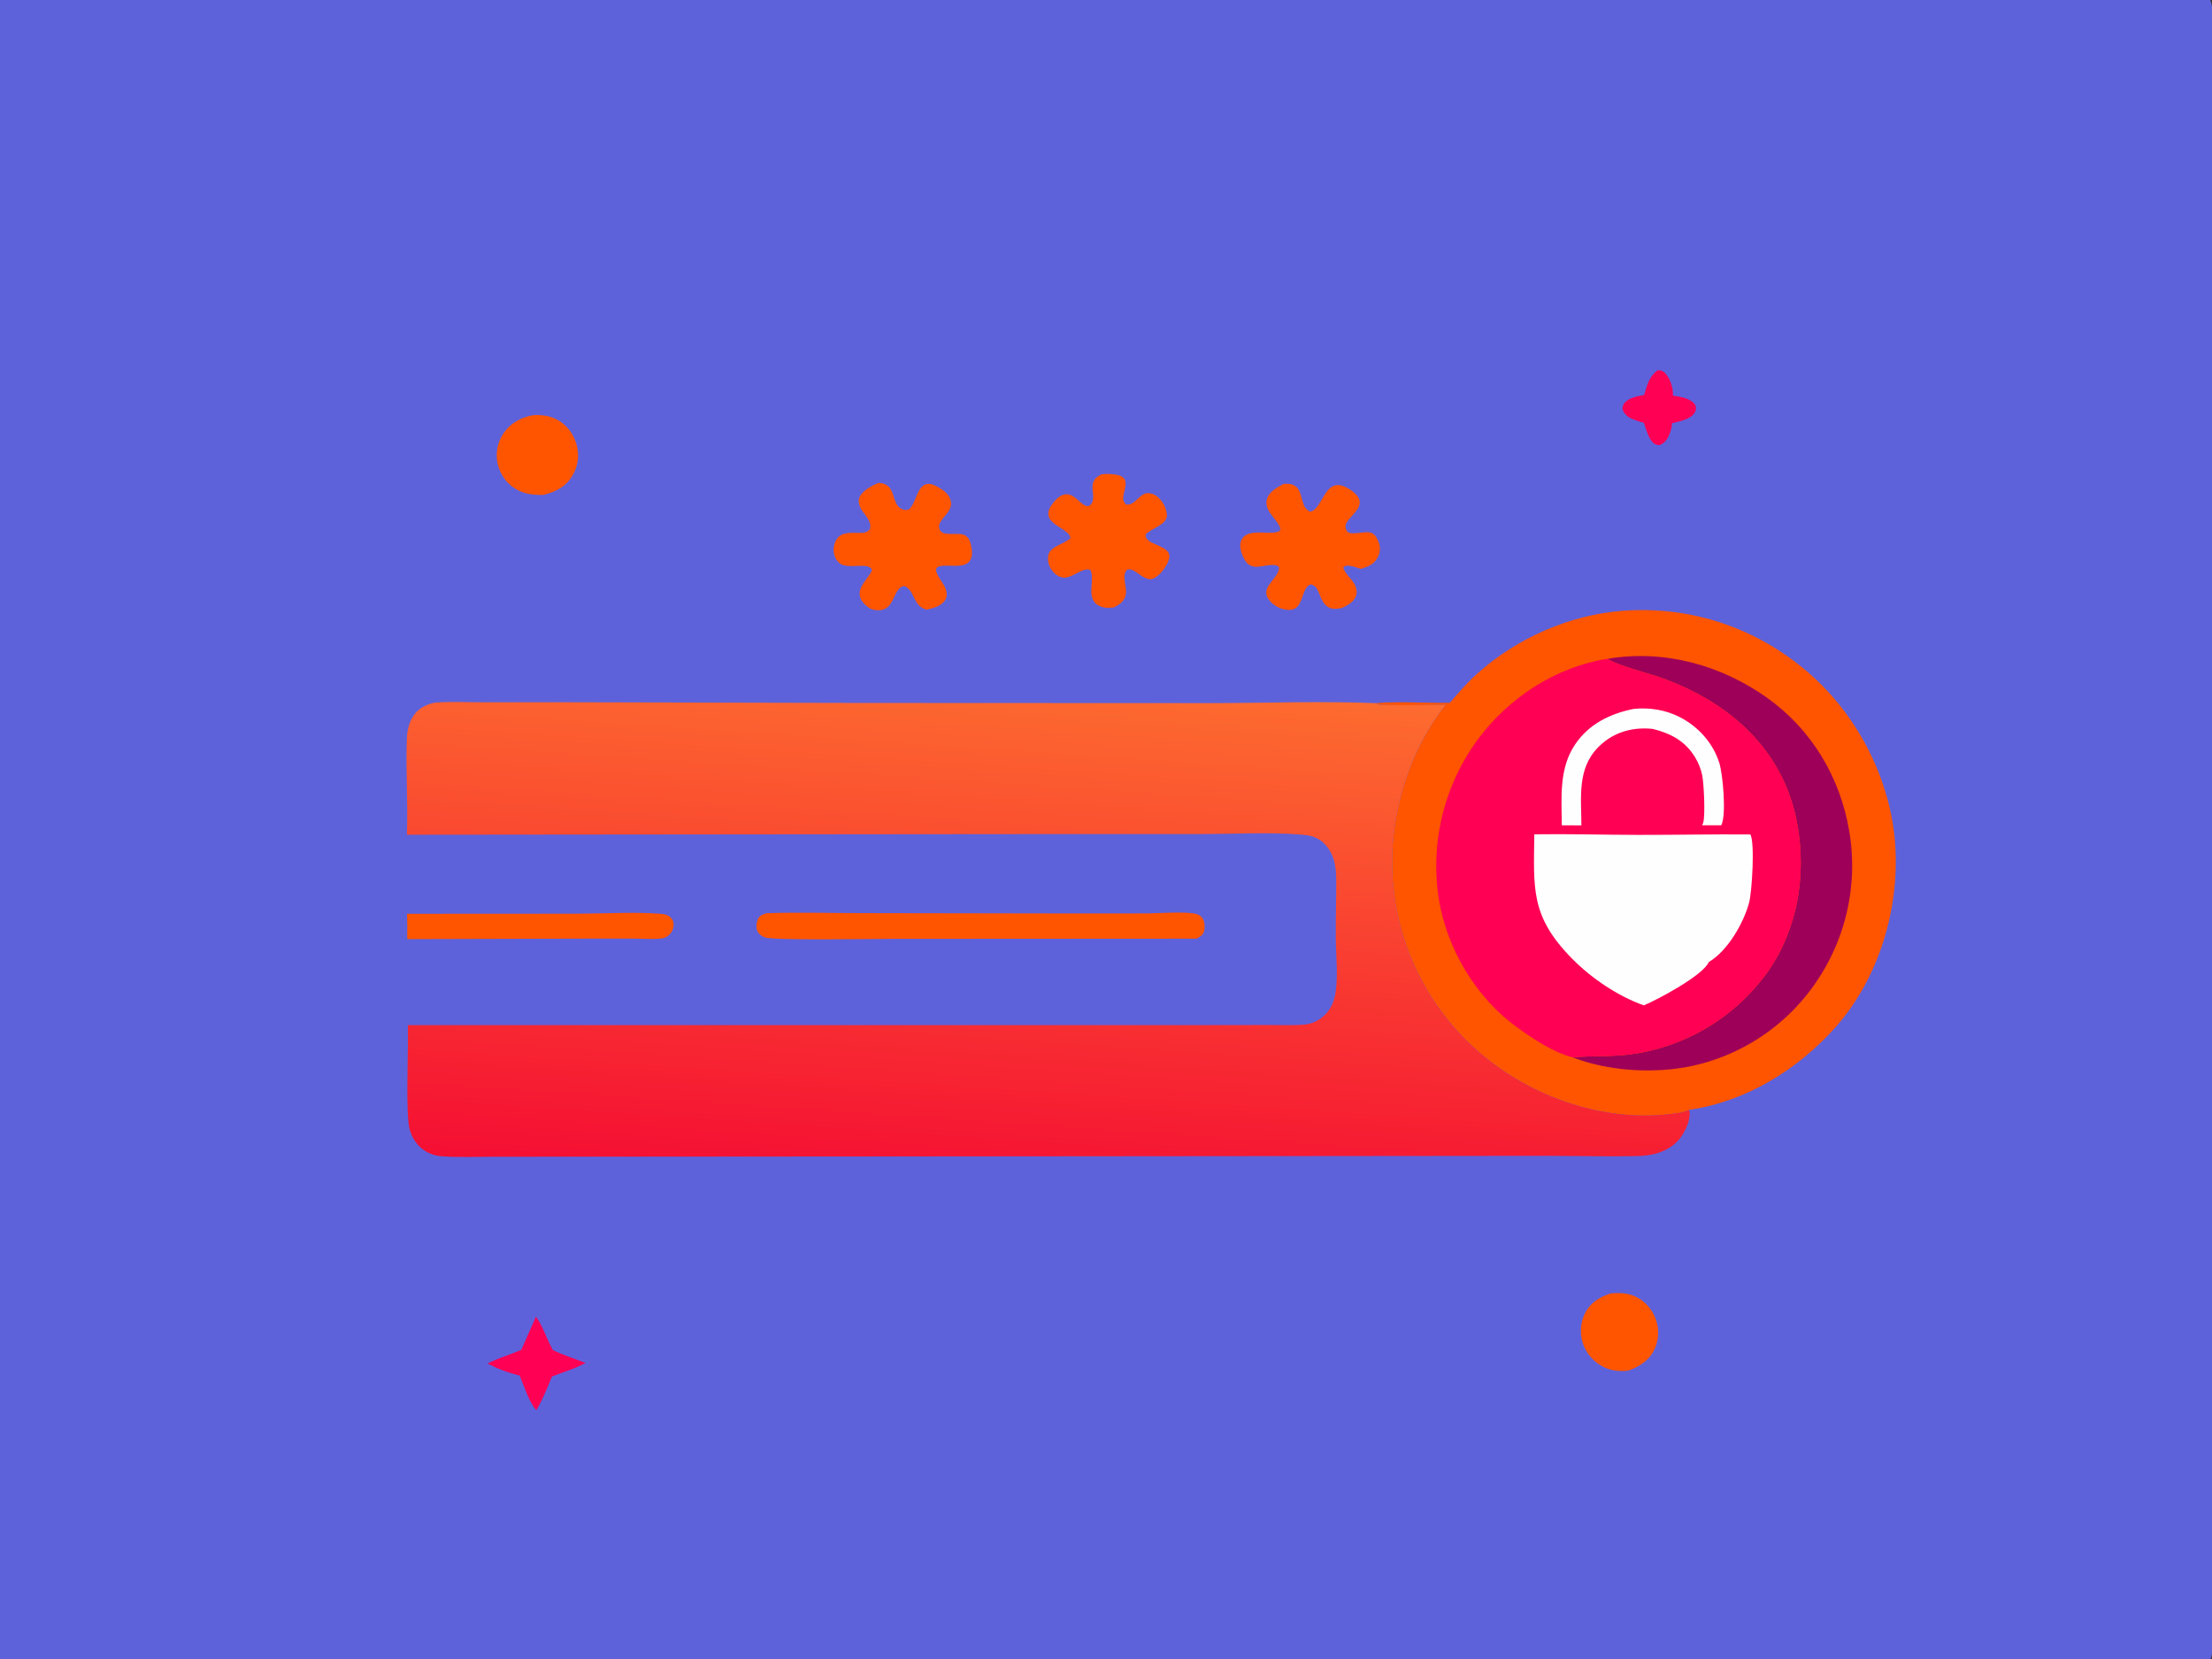 <?xml version="1.0" encoding="utf-8" ?>
<svg xmlns="http://www.w3.org/2000/svg" xmlns:xlink="http://www.w3.org/1999/xlink" width="1365" height="1024">
	<rect width="100%" height="100%" fill="#333333" stroke="none"/>
	<path fill="#5E62DA" d="M0 0L1363.83 0C1366 3.791 1365 11.801 1365 16.225L1365.01 810.316L1365 969.913C1365 977.573 1366.16 1017.87 1364.59 1022.54C1364.42 1023.05 1364.09 1023.55 1363.83 1024L0 1024L0 0Z"/>
	<path fill="#FF0054" d="M1022.86 228.464C1023.19 228.473 1023.52 228.473 1023.85 228.491C1025.73 228.589 1026.87 229.417 1028.07 230.834C1030.75 234.02 1032.74 239.931 1032.32 244.092C1035.18 244.581 1038.28 245.025 1040.99 246.074C1042.92 246.817 1045.68 248.436 1046.36 250.549C1046.86 252.094 1046.51 253.616 1045.59 254.93C1042.69 259.102 1036.21 259.98 1031.6 261.185C1032.05 262.815 1031.04 265.488 1030.51 267.068C1029.3 270.659 1027.7 273.047 1024.25 274.682C1023.37 274.683 1022.41 274.593 1021.59 274.23C1017.69 272.493 1015.8 264.762 1014.44 260.979C1011.88 260.148 1009.12 259.405 1006.67 258.277C1004.07 257.077 1002.24 255.224 1001.21 252.563C1001.34 250.845 1001.3 250.194 1002.39 248.777C1004.95 245.436 1010.65 244.42 1014.55 243.768C1016.43 237.578 1017.55 232.6 1022.86 228.464Z"/>
	<path fill="#FF0054" d="M330.707 812.545C335.224 818.572 337.397 826.614 341.22 833.182C347.685 836.222 354.664 838.507 361.352 841.032C354.68 844.732 347.588 846.613 340.59 849.46C337.695 856.588 334.902 863.572 330.99 870.218C326.436 865.262 323.295 855.091 320.714 848.834Q315.544 847.602 310.565 845.741Q305.586 843.881 300.875 841.42C307.518 838.01 314.855 835.967 321.7 832.941L330.707 812.545Z"/>
	<path fill="#FF5400" d="M994.145 798.098C999.293 797.789 1003.75 797.797 1008.58 799.825C1014.55 802.336 1019.17 807.368 1021.5 813.386Q1021.72 813.947 1021.92 814.518Q1022.11 815.089 1022.27 815.67Q1022.44 816.25 1022.58 816.837Q1022.71 817.425 1022.82 818.018Q1022.93 818.612 1023.01 819.21Q1023.08 819.808 1023.13 820.41Q1023.18 821.011 1023.2 821.614Q1023.22 822.217 1023.21 822.82Q1023.2 823.423 1023.16 824.025Q1023.12 824.627 1023.05 825.226Q1022.98 825.825 1022.88 826.42Q1022.78 827.015 1022.65 827.604Q1022.52 828.194 1022.36 828.776Q1022.2 829.358 1022.02 829.932Q1021.83 830.506 1021.62 831.069Q1021.4 831.633 1021.16 832.186C1017.92 839.391 1012.09 843.059 1004.95 845.762C999.64 846.425 994.651 845.979 989.795 843.636Q989.22 843.36 988.66 843.055Q988.101 842.75 987.557 842.418Q987.013 842.085 986.486 841.726Q985.96 841.367 985.452 840.981Q984.944 840.596 984.456 840.185Q983.969 839.775 983.502 839.34Q983.036 838.906 982.592 838.448Q982.148 837.991 981.727 837.511Q981.307 837.032 980.911 836.532Q980.515 836.033 980.145 835.514Q979.775 834.995 979.431 834.458Q979.088 833.921 978.772 833.367Q978.455 832.813 978.168 832.245Q977.88 831.676 977.621 831.093Q977.362 830.51 977.132 829.916Q976.903 829.321 976.704 828.715C974.778 822.734 975.234 815.939 978.108 810.337C981.574 803.58 987.163 800.381 994.145 798.098Z"/>
	<path fill="#FF5400" d="M329.001 256.194C334.303 255.863 339.271 256.506 343.984 259.066C349.746 262.194 353.915 267.754 355.704 274.024Q355.88 274.618 356.025 275.22Q356.171 275.823 356.286 276.432Q356.4 277.041 356.484 277.655Q356.568 278.269 356.62 278.886Q356.673 279.503 356.694 280.123Q356.715 280.742 356.705 281.362Q356.695 281.981 356.654 282.599Q356.612 283.218 356.539 283.833Q356.466 284.448 356.363 285.059Q356.259 285.67 356.124 286.275Q355.989 286.88 355.824 287.477Q355.659 288.074 355.464 288.662Q355.269 289.25 355.044 289.828Q354.819 290.405 354.565 290.971Q354.312 291.536 354.03 292.088Q353.748 292.639 353.438 293.176C349.276 300.305 343.108 303.468 335.365 305.411C328.674 305.46 322.97 304.91 317.275 301.105Q316.778 300.769 316.299 300.408Q315.819 300.048 315.357 299.664Q314.896 299.281 314.454 298.875Q314.012 298.47 313.59 298.043Q313.169 297.616 312.769 297.169Q312.368 296.722 311.991 296.256Q311.613 295.79 311.258 295.305Q310.904 294.821 310.574 294.32Q310.244 293.819 309.938 293.303Q309.633 292.786 309.353 292.255Q309.074 291.725 308.821 291.181Q308.568 290.637 308.341 290.081Q308.115 289.525 307.917 288.959Q307.718 288.393 307.547 287.817Q307.377 287.242 307.235 286.659Q307.092 286.076 306.979 285.487Q306.865 284.891 306.781 284.29Q306.697 283.689 306.643 283.085Q306.589 282.48 306.566 281.874Q306.543 281.267 306.55 280.66Q306.558 280.054 306.595 279.448Q306.633 278.842 306.701 278.239Q306.77 277.636 306.868 277.037Q306.966 276.439 307.095 275.845Q307.223 275.252 307.381 274.666Q307.539 274.081 307.727 273.503Q307.914 272.926 308.13 272.359Q308.347 271.792 308.591 271.237Q308.835 270.681 309.107 270.139Q309.379 269.596 309.678 269.068Q309.977 268.54 310.302 268.028Q310.628 267.515 310.978 267.02C315.322 260.837 321.707 257.525 329.001 256.194Z"/>
	<path fill="#FF5400" d="M251.183 563.904L355.418 563.842C371.635 563.816 391.899 562.638 407.725 563.91C409.9 564.085 412.148 564.525 413.794 566.064C415.133 567.317 415.779 569.001 415.708 570.824C415.607 573.422 414.336 575.742 412.361 577.397C410.678 578.807 408.798 579.114 406.655 579.262C401.438 579.624 396.045 579.212 390.81 579.182L360.335 579.211L251.267 579.51Q251.426 571.706 251.183 563.904Z"/>
	<path fill="#FF5400" d="M679.684 292.712C681.387 292.52 683.087 292.381 684.8 292.522C687.579 292.749 691.967 292.926 693.747 295.376C695.983 298.454 693.205 303.753 693.079 307.265C693.01 309.211 693.723 310.013 694.887 311.363C700.528 312.132 702.995 304.46 708.208 304.323C710.783 304.255 713.084 305.409 714.935 307.144C717.782 309.812 719.972 313.986 720.069 317.938C720.215 323.864 710.566 325.918 707.051 329.714C705.827 335.687 719.017 336.06 721.278 341.531C722.078 343.465 721.21 345.945 720.344 347.703C718.653 351.137 714.674 356.32 710.828 357.271C707.217 358.163 702.781 353.941 699.823 352.255C698.392 351.44 697.002 351.086 695.395 351.575C691.685 356.076 696.118 362.632 694.505 367.807C693.361 371.479 690.575 373.139 687.403 374.839C684.521 375.17 681.862 375.301 679.089 374.199C669.231 370.28 675.921 358.736 673.02 351.905C669.028 349.474 662.254 356.288 657.291 356.445C654.695 356.527 652.437 355.462 650.639 353.63C648.014 350.956 646.529 347.916 646.678 344.107C646.956 336.967 656.225 336.254 660.425 332.181C660.899 327.349 648.64 324.65 647.07 318.49C646.514 316.309 647.337 314.073 648.515 312.249C650.404 309.326 653.56 305.649 657.141 305.068C662.014 304.279 665.176 309.075 668.724 311.453C670.16 312.416 670.843 312.453 672.47 312.059C676.585 308.121 673.202 302.938 674.488 298.114C675.274 295.168 677.19 294.118 679.684 292.712Z"/>
	<path fill="#FF5400" d="M542.172 297.99C554.034 298.579 549.145 311.054 556.827 314.281C558.516 314.991 559.292 314.819 560.97 314.248C563.421 312.075 564.395 308.701 565.694 305.778C566.869 303.134 568.243 299.836 571.259 298.884C574.108 297.985 576.871 299.415 579.283 300.805C582.622 302.73 585.765 305.124 586.698 309.077C588.073 314.908 582.318 318.105 580.028 322.682C579.377 323.984 579.371 325.358 579.87 326.716C581.639 331.526 591.235 328.146 595.262 330.252C597.304 331.32 598.28 333.038 598.901 335.191C599.791 338.276 600.486 342.832 598.753 345.668C595.272 351.364 585.261 348.039 579.896 349.422C578.402 349.808 578.295 350.09 577.535 351.328C578.03 355.901 582.503 359.694 583.817 364.204C584.429 366.308 584.389 368.433 583.208 370.334C580.85 374.133 575.836 375.285 571.793 376.224C563.036 373.921 564.78 364.11 557.908 361.577C551.6 362.93 552.216 373.058 545.815 375.838C543.435 376.872 540.17 376.795 537.779 375.836C535.227 374.812 532.185 371.865 531.116 369.353C528.242 362.596 535.82 357.424 538.074 351.794C536.266 346.217 522.951 351.975 517.817 347.319C515.574 345.285 514.413 342.229 514.416 339.23C514.42 336.438 515.496 333.219 517.553 331.26C520.936 328.039 526.993 328.968 531.319 328.852C533.788 328.786 535.007 328.464 536.707 326.669C538.411 321.06 532.837 317.563 530.741 312.853C529.872 310.901 529.568 308.709 530.457 306.702C532.209 302.747 538.278 299.481 542.172 297.99Z"/>
	<path fill="#FF5400" d="M792.076 298.615C794.429 298.476 796.628 298.4 798.747 299.602C802.133 301.522 802.669 305.513 803.666 308.909C804.6 312.089 805.327 314.074 808.366 315.721C814.266 315.161 816.443 302.771 822.673 299.966C824.932 298.949 827.341 299.253 829.569 300.193C832.694 301.513 837.536 304.767 838.723 308.065C840.836 313.937 832.94 318.356 830.758 322.958C830.041 324.468 830.196 325.586 830.82 327.095C832.675 331.576 842.279 326.893 846.646 328.99C848.917 330.081 850.248 332.949 850.98 335.217Q851.156 335.751 851.277 336.299Q851.398 336.848 851.462 337.406Q851.526 337.964 851.534 338.526Q851.54 339.088 851.49 339.648Q851.44 340.207 851.333 340.759Q851.225 341.31 851.062 341.848Q850.9 342.386 850.683 342.904Q850.466 343.423 850.197 343.916C847.79 348.412 844.341 349.585 839.806 351.058C837.609 350.429 835.07 349.355 832.821 349.116C831.072 348.929 830.169 349.015 828.896 350.154C829.858 353.964 833.853 356.913 835.768 360.338C837.004 362.548 837.659 365.086 836.835 367.563C835.528 371.489 831.426 373.637 827.925 375.266C825.656 375.584 822.973 376.084 820.789 375.196C815.822 373.176 815.046 367.834 812.827 363.595C811.915 361.853 810.807 361.198 808.989 360.594C804.058 361.906 804.206 370.736 800.536 374.401C799.024 375.911 797.176 376.45 795.068 376.373C791.042 376.226 786.829 374.275 784.088 371.324C775.93 362.537 788.854 358.065 789.391 350.106C786.685 346.633 778.026 350.426 773.779 349.655C771.471 349.236 769.682 348.06 768.445 346.069C766.537 343 764.5 337.75 765.693 334.192C768.862 324.745 783.528 330.899 789.636 327.733L790.097 326.183C789.008 322.332 785.09 318.971 783.052 315.421C781.706 313.078 781.038 310.394 781.891 307.76C783.352 303.247 788.16 300.688 792.076 298.615Z"/>
	<path fill="#FF5400" d="M473.062 563.534C492.42 562.878 511.98 563.474 531.355 563.477L654.479 563.686L707.493 563.671C715.15 563.642 732.362 562.211 738.604 564.145C740.309 564.673 741.636 565.682 742.437 567.295C743.482 569.403 743.661 572.967 742.845 575.173C742.029 577.377 740.225 578.227 738.247 579.242L550.832 579.353C540.173 579.35 477.34 580.45 471.999 578.441C469.956 577.673 468.166 576.4 467.307 574.332C466.432 572.228 466.835 568.969 467.813 566.95C468.869 564.772 470.912 564.234 473.062 563.534Z"/>
	<path fill="#FF5400" d="M894.672 433.699C900.022 427.515 905.298 421.354 911.381 415.872C935.895 393.777 968.881 379.251 1001.8 376.88C1044.13 373.831 1084.45 387.663 1116.39 415.45C1146.65 441.776 1166.92 481.536 1169.55 521.669C1172.13 561.018 1159.34 603.671 1133.03 633.475C1109.63 659.98 1077.55 679.81 1042.25 684.879C1039.67 686.575 1033.54 687.136 1030.45 687.505C991.076 692.213 948.856 678.205 918.158 653.781Q916.635 652.582 915.142 651.345Q913.65 650.108 912.188 648.834Q910.727 647.561 909.298 646.251Q907.869 644.941 906.474 643.595Q905.078 642.25 903.716 640.87Q902.355 639.49 901.028 638.077Q899.701 636.663 898.41 635.217Q897.12 633.771 895.865 632.293Q894.611 630.815 893.394 629.305Q892.177 627.796 890.998 626.257Q889.82 624.718 888.68 623.15Q887.54 621.582 886.439 619.986Q885.339 618.39 884.279 616.767Q883.219 615.144 882.2 613.495Q881.181 611.846 880.203 610.171Q879.226 608.497 878.29 606.799Q877.355 605.101 876.462 603.38Q875.57 601.659 874.72 599.917Q873.871 598.174 873.066 596.41Q872.26 594.647 871.499 592.864Q870.738 591.081 870.022 589.279Q869.306 587.477 868.635 585.659Q867.964 583.84 867.339 582.004Q866.714 580.169 866.135 578.319Q865.555 576.469 865.023 574.605Q864.49 572.741 864.004 570.864Q863.518 568.987 863.08 567.098Q862.641 565.21 862.25 563.311Q861.858 561.412 861.515 559.504Q861.171 557.596 860.875 555.68Q860.579 553.764 860.331 551.841Q860.084 549.918 859.884 547.99C855.582 509.402 867.779 465.248 892.048 434.993C886.504 435.019 852.332 435.405 850.435 434.809C849.994 434.67 849.732 434.208 849.38 433.907C864.282 432.671 879.702 433.98 894.672 433.699Z"/>
	<path fill="#9E0059" d="M992.091 406.529C1026.82 400.66 1061.83 410.318 1090.26 430.454C1117.83 449.983 1135.56 479.62 1141.14 512.848Q1141.4 514.403 1141.63 515.964Q1141.85 517.525 1142.04 519.092Q1142.23 520.658 1142.38 522.228Q1142.52 523.799 1142.63 525.372Q1142.74 526.946 1142.81 528.522Q1142.88 530.097 1142.91 531.674Q1142.94 533.251 1142.93 534.829Q1142.93 536.406 1142.88 537.983Q1142.83 539.559 1142.75 541.134Q1142.66 542.709 1142.53 544.281Q1142.41 545.854 1142.24 547.422Q1142.08 548.991 1141.88 550.555Q1141.67 552.12 1141.43 553.678Q1141.19 555.237 1140.91 556.789Q1140.63 558.341 1140.31 559.886Q1139.99 561.431 1139.64 562.968Q1139.28 564.504 1138.89 566.031Q1138.49 567.558 1138.06 569.075Q1137.63 570.592 1137.16 572.098Q1136.69 573.604 1136.18 575.097Q1135.67 576.591 1135.13 578.072Q1134.59 579.552 1134.01 581.019Q1133.43 582.486 1132.81 583.938Q1132.19 585.389 1131.54 586.826Q1130.89 588.262 1130.2 589.681Q1129.52 591.101 1128.79 592.503Q1128.07 593.905 1127.31 595.289Q1126.56 596.673 1125.77 598.037Q1124.98 599.402 1124.15 600.747Q1123.33 602.091 1122.47 603.415Q1121.61 604.739 1120.72 606.041Q1119.83 607.343 1118.91 608.623Q1118.03 609.852 1117.12 611.059Q1116.21 612.265 1115.28 613.45Q1114.34 614.634 1113.37 615.796Q1112.41 616.957 1111.41 618.094Q1110.42 619.232 1109.4 620.345Q1108.37 621.458 1107.33 622.545Q1106.28 623.633 1105.2 624.695Q1104.13 625.757 1103.03 626.793Q1101.93 627.828 1100.8 628.837Q1099.68 629.845 1098.53 630.826Q1097.38 631.807 1096.21 632.76Q1095.04 633.712 1093.84 634.636Q1092.65 635.56 1091.43 636.455Q1090.21 637.349 1088.97 638.214Q1087.73 639.078 1086.47 639.913Q1085.21 640.747 1083.94 641.551Q1082.66 642.354 1081.36 643.126Q1080.06 643.898 1078.74 644.639Q1077.43 645.379 1076.09 646.087Q1074.76 646.795 1073.41 647.471Q1072.05 648.146 1070.69 648.788Q1069.32 649.431 1067.94 650.04Q1066.56 650.649 1065.16 651.224Q1063.76 651.799 1062.35 652.34Q1060.94 652.881 1059.52 653.388Q1058.09 653.895 1056.66 654.366Q1055.22 654.838 1053.78 655.275Q1052.33 655.712 1050.88 656.114Q1049.42 656.515 1047.95 656.881Q1046.49 657.247 1045.02 657.578Q1043.54 657.908 1042.06 658.202Q1040.58 658.497 1039.09 658.755C1016.95 662.409 991.352 660.579 970.344 652.452C983.533 651.345 996.25 652.356 1009.48 650.136Q1010.99 649.892 1012.49 649.612Q1014 649.331 1015.49 649.014Q1016.99 648.696 1018.47 648.342Q1019.96 647.988 1021.44 647.597Q1022.92 647.207 1024.39 646.78Q1025.86 646.353 1027.31 645.89Q1028.77 645.427 1030.22 644.929Q1031.66 644.431 1033.09 643.897Q1034.53 643.363 1035.95 642.794Q1037.37 642.225 1038.77 641.621Q1040.18 641.018 1041.57 640.38Q1042.96 639.742 1044.33 639.07Q1045.7 638.398 1047.06 637.692Q1048.42 636.987 1049.75 636.248Q1051.09 635.509 1052.41 634.738Q1053.73 633.967 1055.04 633.163Q1056.34 632.359 1057.62 631.524Q1058.9 630.689 1060.16 629.822Q1061.42 628.956 1062.66 628.058Q1063.89 627.161 1065.11 626.234Q1066.33 625.306 1067.52 624.349Q1068.71 623.392 1069.88 622.406Q1071.05 621.42 1072.19 620.405Q1073.34 619.391 1074.46 618.348Q1075.58 617.306 1076.67 616.237Q1077.76 615.167 1078.83 614.071Q1079.89 612.975 1080.93 611.853Q1081.97 610.731 1082.98 609.584Q1084 608.436 1084.98 607.265Q1085.96 606.093 1086.91 604.898Q1087.87 603.702 1088.79 602.484Q1089.72 601.265 1090.61 600.024C1109.2 573.704 1114.7 540.802 1109.22 509.334C1101.16 463.061 1067.49 433.275 1024.82 418.163C1017.82 415.686 997.163 410.282 992.421 406.789C992.309 406.706 992.201 406.616 992.091 406.529Z"/>
	<path fill="#FF0054" d="M970.344 652.452C958.14 649.266 945.547 640.771 935.464 633.432C910.565 615.309 892.62 584.909 887.852 554.559Q887.604 552.961 887.396 551.357Q887.188 549.753 887.019 548.145Q886.85 546.536 886.72 544.924Q886.591 543.312 886.501 541.697Q886.411 540.082 886.361 538.465Q886.311 536.849 886.301 535.232Q886.29 533.614 886.32 531.997Q886.349 530.38 886.418 528.764Q886.487 527.148 886.595 525.535Q886.704 523.921 886.852 522.311Q887 520.7 887.188 519.094Q887.376 517.487 887.603 515.886Q887.83 514.284 888.096 512.689Q888.362 511.094 888.668 509.506Q888.973 507.917 889.317 506.337Q889.661 504.757 890.044 503.186Q890.427 501.614 890.849 500.053Q891.27 498.491 891.729 496.941Q892.189 495.39 892.686 493.851Q893.184 492.312 893.719 490.786Q894.254 489.26 894.826 487.747Q895.399 486.235 896.008 484.737Q896.618 483.238 897.263 481.756Q897.909 480.273 898.591 478.807Q899.274 477.34 899.992 475.891Q900.709 474.442 901.463 473.011Q902.216 471.58 903.004 470.167Q903.792 468.755 904.615 467.363Q905.437 465.97 906.294 464.599Q907.15 463.227 908.04 461.877Q908.93 460.526 909.853 459.198Q910.776 457.87 911.731 456.565C930.743 430.688 960.105 411.462 992.091 406.529C992.201 406.616 992.309 406.706 992.421 406.789C997.163 410.282 1017.82 415.686 1024.82 418.163C1067.49 433.275 1101.16 463.061 1109.22 509.334C1114.7 540.802 1109.2 573.704 1090.61 600.024Q1089.72 601.265 1088.79 602.483Q1087.87 603.702 1086.91 604.898Q1085.96 606.093 1084.98 607.265Q1084 608.436 1082.98 609.584Q1081.97 610.731 1080.93 611.853Q1079.89 612.975 1078.83 614.071Q1077.76 615.167 1076.67 616.237Q1075.58 617.306 1074.46 618.349Q1073.34 619.391 1072.19 620.405Q1071.05 621.42 1069.88 622.406Q1068.71 623.392 1067.52 624.349Q1066.33 625.306 1065.11 626.234Q1063.89 627.161 1062.66 628.058Q1061.42 628.956 1060.16 629.822Q1058.9 630.689 1057.62 631.524Q1056.34 632.359 1055.04 633.163Q1053.73 633.967 1052.41 634.738Q1051.09 635.509 1049.75 636.248Q1048.42 636.987 1047.06 637.692Q1045.7 638.398 1044.33 639.07Q1042.96 639.742 1041.57 640.38Q1040.18 641.018 1038.77 641.621Q1037.37 642.225 1035.95 642.794Q1034.53 643.363 1033.09 643.897Q1031.66 644.431 1030.22 644.929Q1028.77 645.428 1027.31 645.89Q1025.86 646.353 1024.39 646.78Q1022.92 647.207 1021.44 647.597Q1019.96 647.988 1018.47 648.342Q1016.99 648.696 1015.49 649.014Q1014 649.331 1012.49 649.612Q1010.99 649.892 1009.48 650.136C996.25 652.356 983.533 651.345 970.344 652.452Z"/>
	<path fill="#FEFEFE" d="M1008.1 437.455C1017.95 436.452 1027.95 438.044 1036.77 442.621C1048.17 448.537 1057.14 458.583 1061 470.884C1063.12 477.628 1065.5 502.971 1062.17 509.261L1050.32 509.264C1050.52 508.893 1050.86 508.285 1050.99 507.849C1052.45 503.118 1051.4 482.969 1050.39 478.302Q1049.77 475.411 1048.68 472.664Q1047.59 469.916 1046.06 467.387C1039.96 457.292 1031.11 452.602 1019.97 449.822C1018.45 449.655 1016.93 449.532 1015.4 449.519C1004.15 449.421 994.231 453.029 986.262 461.083C973.066 474.417 975.843 492.139 975.863 509.331L963.776 509.319C963.65 492.313 961.919 474.615 971.77 459.703C980.243 446.877 993.423 440.419 1008.1 437.455Z"/>
	<path fill="#FEFEFE" d="M946.801 514.842C967.978 514.524 989.25 515.152 1010.44 515.196C1033.67 515.244 1056.91 514.728 1080.14 514.925C1083 519.936 1081.12 550.313 1079.4 556.832C1076.05 569.498 1066.14 586.807 1054.46 593.674C1051.03 601.87 1022.99 616.828 1014.38 620.4C998.166 614.622 981.91 603.595 969.882 591.336C944.321 565.282 946.438 548.233 946.801 514.842Z"/>
	<defs>
		<linearGradient id="gradient_0" gradientUnits="userSpaceOnUse" x1="635.171" y1="736.84" x2="656.878" y2="418.678">
			<stop offset="0" stop-color="#F50F33"/>
			<stop offset="1" stop-color="#FD6C2F"/>
		</linearGradient>
	</defs>
	<path fill="url(#gradient_0)" d="M251.094 515.091C251.814 495.288 250.319 475.388 251.082 455.595C251.323 449.357 253.173 442.632 258.039 438.377C261.054 435.739 265.705 433.732 269.688 433.477C278.76 432.897 288.123 433.367 297.235 433.361L351.914 433.358L527.451 433.778L745.466 433.877C780.018 433.889 814.86 432.562 849.38 433.907C849.732 434.208 849.994 434.67 850.435 434.809C852.332 435.405 886.504 435.019 892.048 434.993C867.779 465.248 855.582 509.402 859.884 547.99Q860.084 549.918 860.331 551.841Q860.579 553.764 860.875 555.68Q861.171 557.596 861.515 559.504Q861.858 561.412 862.25 563.311Q862.641 565.21 863.08 567.098Q863.519 568.987 864.004 570.864Q864.49 572.741 865.023 574.605Q865.555 576.469 866.135 578.319Q866.714 580.169 867.339 582.004Q867.964 583.84 868.635 585.659Q869.306 587.477 870.022 589.279Q870.738 591.081 871.499 592.864Q872.26 594.647 873.066 596.41Q873.871 598.174 874.72 599.917Q875.569 601.659 876.462 603.38Q877.355 605.101 878.29 606.799Q879.225 608.497 880.203 610.171Q881.181 611.846 882.2 613.495Q883.219 615.144 884.279 616.767Q885.339 618.39 886.439 619.986Q887.54 621.582 888.68 623.15Q889.82 624.718 890.998 626.257Q892.177 627.796 893.394 629.305Q894.611 630.815 895.865 632.293Q897.12 633.771 898.41 635.217Q899.701 636.663 901.028 638.077Q902.355 639.49 903.716 640.87Q905.078 642.25 906.474 643.595Q907.869 644.941 909.298 646.25Q910.727 647.561 912.188 648.834Q913.649 650.108 915.142 651.345Q916.635 652.582 918.158 653.781C948.856 678.205 991.076 692.213 1030.45 687.505C1033.54 687.136 1039.67 686.575 1042.25 684.879C1042.5 685.599 1042.71 686.221 1042.72 686.991C1042.8 692.608 1039.13 700.052 1035.31 704.052C1028.69 710.982 1019.69 713.197 1010.4 713.389C992.006 713.771 973.532 713.268 955.13 713.239L858.327 713.338L555.27 713.624L367.29 713.771L306.206 713.796C295.049 713.795 283.552 714.334 272.436 713.525C267.464 713.163 262.521 711.074 258.949 707.566Q258.386 707.004 257.861 706.406Q257.337 705.808 256.854 705.175Q256.37 704.543 255.931 703.88Q255.491 703.217 255.097 702.525Q254.703 701.834 254.357 701.118Q254.01 700.401 253.712 699.664Q253.414 698.926 253.167 698.17Q252.919 697.413 252.723 696.642C250.365 687.307 251.839 652.372 251.705 640.488L251.71 632.6L623.029 632.605L745.333 632.579L783.505 632.523C790.547 632.508 797.839 632.868 804.849 632.259C809.787 631.829 814.13 629.693 817.626 626.229C820.894 622.992 822.913 618.888 823.813 614.399C826.02 603.392 824.401 590.282 824.319 579.042C824.233 567.188 824.588 555.338 824.579 543.486C824.573 534.788 823.448 526.642 816.92 520.303C812.419 515.934 807.567 515.373 801.464 514.911C782.602 513.483 760.012 514.677 740.801 514.688L621.283 514.715L251.094 515.091Z"/>
</svg>

